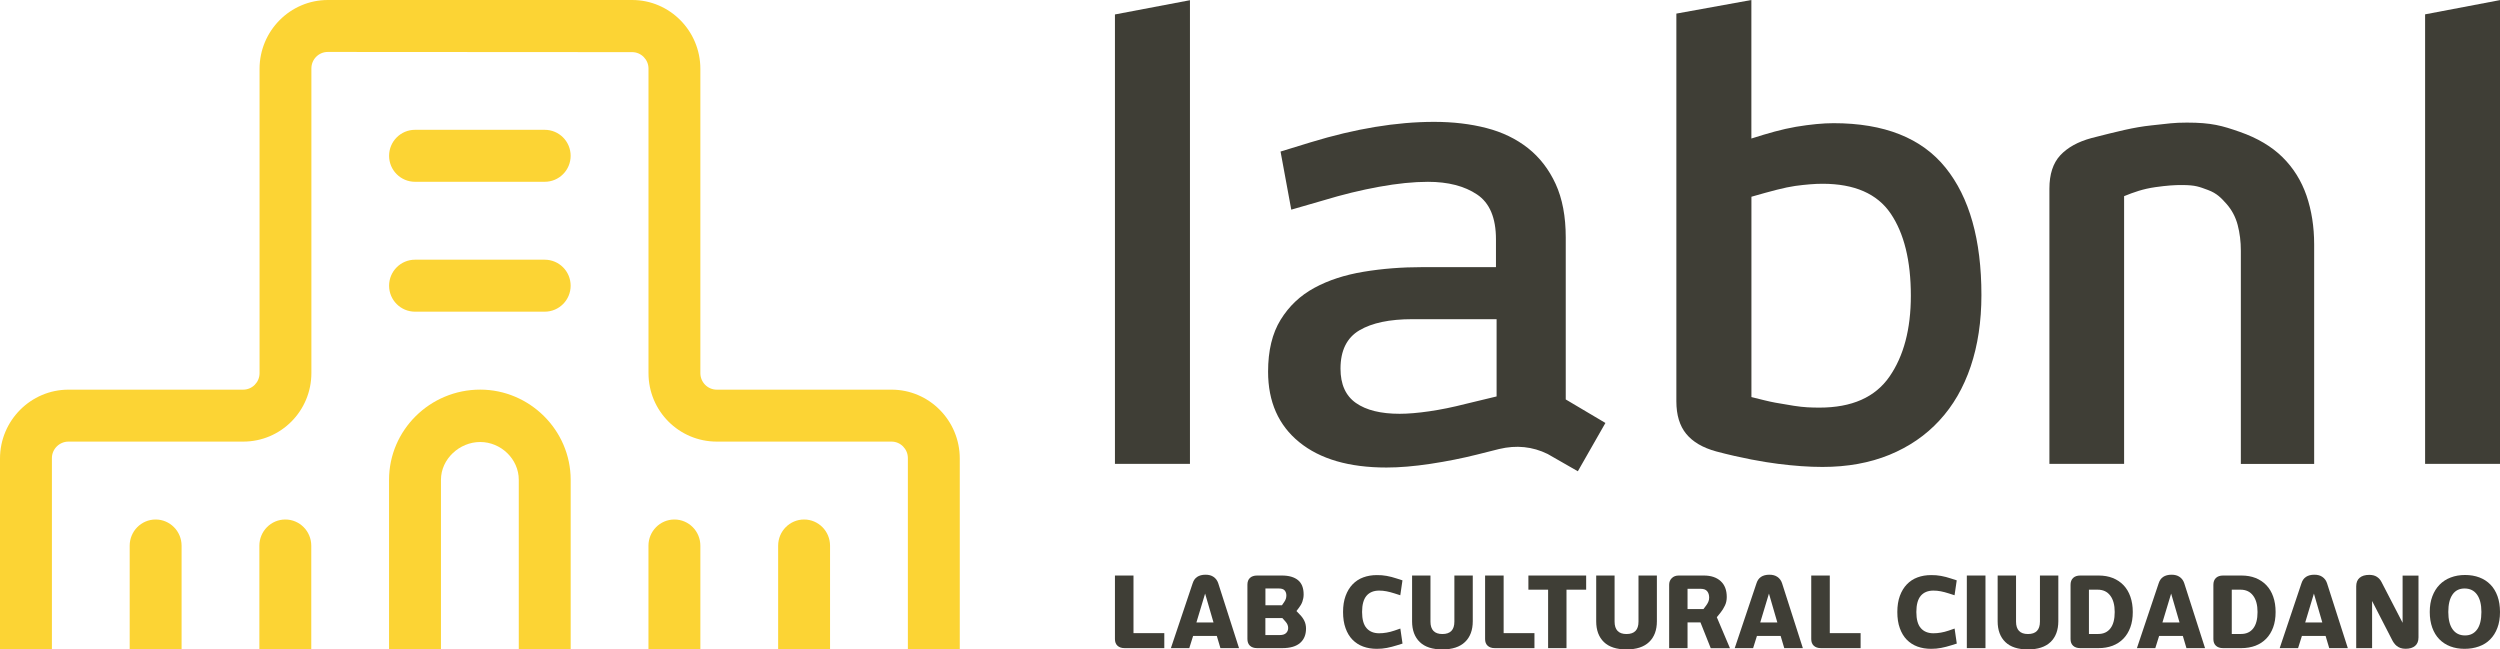 <svg width="435" height="113" viewBox="0 0 435 113" fill="none" xmlns="http://www.w3.org/2000/svg">
<path d="M162.491 113C159.994 113 157.969 113 157.969 113V79.709C157.969 78.127 156.689 76.839 155.122 76.839H124.723C118.169 76.839 112.839 71.538 112.839 64.93V11.941C112.839 10.359 111.558 9.071 109.992 9.071L57.028 9.039C55.454 9.039 54.181 10.327 54.181 11.909V64.898C54.181 71.506 48.882 76.839 42.322 76.839H11.91C10.343 76.839 9.031 78.127 9.031 79.709V113C9.031 113 7.025 113 4.522 113C2.019 113 0 113 0 113V79.786C0 73.177 5.363 67.8 11.916 67.8H42.315C43.882 67.8 45.162 66.511 45.162 64.93V11.986C45.162 5.377 50.493 0 57.053 0H109.992C116.545 0 121.863 5.377 121.863 11.986V64.93C121.863 66.511 123.143 67.8 124.71 67.8H155.128C161.682 67.8 167 73.177 167 79.786V113C166.994 113 164.987 113 162.491 113Z" fill="#FCD434"/>
<path d="M83.554 67.794C74.816 67.794 67.695 74.836 67.695 83.485C67.695 83.881 67.695 113 67.695 113C67.695 113 70.574 113 74.128 113H76.727C76.727 105.888 76.727 83.721 76.727 83.485C76.727 79.862 79.962 76.909 83.554 76.909C87.146 76.909 90.267 79.856 90.267 83.485C90.267 83.715 90.267 105.888 90.267 113H92.865C96.419 113 99.298 113 99.298 113C99.298 113 99.298 83.881 99.298 83.485C99.292 74.836 92.139 67.794 83.554 67.794Z" fill="#FCD434"/>
<path d="M27.081 113C24.59 113 22.565 113 22.565 113V94.954C22.565 92.435 24.584 90.394 27.081 90.394C29.571 90.394 31.596 92.435 31.596 94.954V113C31.59 113 29.571 113 27.081 113Z" fill="#FCD434"/>
<path d="M49.646 113C47.156 113 45.13 113 45.13 113V94.954C45.13 92.435 47.149 90.394 49.646 90.394C52.142 90.394 54.161 92.435 54.161 94.954V113C54.161 113 52.142 113 49.646 113Z" fill="#FCD434"/>
<path d="M117.348 113C114.857 113 112.832 113 112.832 113V94.954C112.832 92.435 114.851 90.394 117.348 90.394C119.844 90.394 121.863 92.435 121.863 94.954V113C121.863 113 119.838 113 117.348 113Z" fill="#FCD434"/>
<path d="M139.913 113C137.423 113 135.397 113 135.397 113V94.954C135.397 92.435 137.416 90.394 139.913 90.394C142.41 90.394 144.428 92.435 144.428 94.954V113C144.428 113 142.41 113 139.913 113Z" fill="#FCD434"/>
<path d="M94.776 31.632H72.217C69.721 31.632 67.702 29.61 67.702 27.11C67.702 24.616 69.721 22.587 72.217 22.587H94.776C97.273 22.587 99.292 24.609 99.292 27.11C99.292 29.61 97.273 31.632 94.776 31.632Z" fill="#FCD434"/>
<path d="M94.776 54.232H72.217C69.721 54.232 67.702 52.21 67.702 49.71C67.702 47.216 69.721 45.187 72.217 45.187H94.776C97.273 45.187 99.292 47.209 99.292 49.71C99.292 52.21 97.273 54.232 94.776 54.232Z" fill="#FCD434"/>
<path d="M194 80.715V2.514L207.052 0.037V80.715H194Z" fill="#3F3E36"/>
<path d="M274.545 82L269.287 78.99C266.658 77.697 263.846 77.412 260.849 78.128L257.017 79.091C254.461 79.734 251.759 80.275 248.91 80.706C246.06 81.138 243.505 81.349 241.244 81.349C234.746 81.349 229.69 79.88 226.069 76.935C222.457 73.999 220.646 69.907 220.646 64.668C220.646 61.007 221.372 57.997 222.834 55.63C224.295 53.263 226.244 51.419 228.698 50.088C231.143 48.758 233.992 47.831 237.246 47.29C240.5 46.748 243.91 46.482 247.485 46.482H260.298V41.638C260.298 37.913 259.204 35.307 257.007 33.839C254.82 32.371 251.971 31.637 248.459 31.637C245.978 31.637 243.147 31.921 239.966 32.499C236.786 33.077 233.56 33.866 230.269 34.866L224.681 36.481L222.815 26.37L228.073 24.755C235.812 22.388 242.972 21.204 249.544 21.204C252.835 21.204 255.858 21.562 258.634 22.278C261.41 22.993 263.818 24.159 265.868 25.773C267.908 27.388 269.517 29.471 270.684 32.013C271.852 34.563 272.44 37.665 272.44 41.316V69.503L279.343 73.595L274.545 82ZM260.417 55.538H245.739C241.796 55.538 238.726 56.181 236.538 57.474C234.35 58.768 233.248 60.989 233.248 64.145C233.248 66.87 234.139 68.861 235.931 70.118C237.724 71.375 240.261 71.999 243.542 71.999C245.003 71.999 246.722 71.852 248.689 71.568C250.665 71.283 252.779 70.852 255.04 70.274L260.408 68.98V55.538H260.417Z" fill="#3F3E36"/>
<path d="M319.041 21.434C327.864 21.434 334.363 24.012 338.526 29.178C342.69 34.343 344.767 41.729 344.767 51.336C344.767 55.924 344.142 60.071 342.902 63.759C341.652 67.457 339.841 70.595 337.451 73.173C335.07 75.761 332.166 77.743 328.747 79.147C325.328 80.541 321.449 81.248 317.11 81.248C314.757 81.248 312.184 81.064 309.371 80.706C306.889 80.394 303.001 79.715 298.626 78.55C296.273 77.908 294.536 76.88 293.396 75.486C292.257 74.091 291.687 72.201 291.687 69.834V2.367L304.739 0V24.104C307.652 23.177 310.033 22.489 312.524 22.058C315.024 21.645 317.193 21.434 319.041 21.434ZM317.12 31.976C315.768 31.976 314.187 32.105 312.368 32.352C310.557 32.609 308.231 33.233 304.748 34.233V69.09C306.522 69.522 307.689 69.843 308.902 70.063C310.116 70.274 311.182 70.457 312.101 70.604C313.029 70.751 313.829 70.834 314.5 70.87C315.171 70.907 315.87 70.925 316.586 70.925C322.212 70.925 326.265 69.136 328.756 65.549C331.247 61.961 332.488 57.263 332.488 51.455C332.488 45.363 331.311 40.592 328.967 37.142C326.624 33.701 322.671 31.976 317.12 31.976Z" fill="#3F3E36"/>
<path d="M356.597 80.715V32.839C356.597 30.325 357.222 28.389 358.481 27.031C359.74 25.673 361.551 24.663 363.922 24.021C368.435 22.874 371.257 22.14 374.327 21.819C377.397 21.498 378.16 21.333 380.522 21.333C384.815 21.333 386.662 21.874 389.732 22.948C392.802 24.021 395.284 25.498 397.168 27.361C399.052 29.224 400.44 31.453 401.332 34.031C402.214 36.619 402.664 39.445 402.664 42.528V80.725H389.907V43.61C389.907 42.032 389.723 40.546 389.355 39.142C388.988 37.747 388.335 36.527 387.416 35.481C386.487 34.444 385.743 33.637 384.19 33.059C382.636 32.49 382.048 32.215 379.759 32.196C378.381 32.187 377.057 32.279 375.035 32.563C372.857 32.875 371.266 33.453 369.594 34.132V80.715H356.597Z" fill="#3F3E36"/>
<path d="M421.967 80.715V2.496L435 0.018V80.715H421.967Z" fill="#3F3E36"/>
<path fill-rule="evenodd" clip-rule="evenodd" d="M211.724 110.651L212.353 112.774H215.589L211.965 101.462C211.807 101 211.539 100.642 211.169 100.387C210.8 100.123 210.328 100 209.764 100C209.163 100 208.682 100.132 208.312 100.377C207.943 100.623 207.684 100.991 207.527 101.481L203.736 112.774H206.935L207.601 110.651H211.724ZM208.174 108.311L209.69 103.283L211.151 108.311H208.174Z" fill="#3F3E36"/>
<path d="M194.444 112.358C194.74 112.632 195.146 112.774 195.683 112.774H202.589V110.16H197.227V100.142H194V111.198C194 111.698 194.148 112.085 194.444 112.358Z" fill="#3F3E36"/>
<path fill-rule="evenodd" clip-rule="evenodd" d="M218.732 112.774C218.196 112.774 217.789 112.632 217.493 112.358C217.198 112.085 217.05 111.689 217.05 111.179V101.736C217.05 101.226 217.198 100.83 217.493 100.557C217.789 100.283 218.205 100.142 218.732 100.142H223.059C224.271 100.142 225.204 100.415 225.852 100.943C226.508 101.481 226.832 102.311 226.832 103.434C226.832 103.868 226.758 104.274 226.619 104.67C226.48 105.066 226.277 105.415 226.018 105.745L225.583 106.321L226.083 106.849C226.462 107.208 226.748 107.604 226.952 108.019C227.155 108.434 227.248 108.887 227.248 109.377C227.248 110.453 226.896 111.283 226.212 111.877C225.528 112.472 224.492 112.774 223.124 112.774H218.732ZM223.827 103.604C223.827 103.255 223.725 102.962 223.531 102.736C223.337 102.509 222.995 102.396 222.532 102.396H220.184V105.321H223.059L223.475 104.708C223.707 104.387 223.827 104.019 223.827 103.604ZM220.175 107.547V110.5H222.69C223.17 110.5 223.531 110.387 223.771 110.16C224.012 109.934 224.141 109.632 224.141 109.264C224.141 108.868 223.984 108.5 223.679 108.16L223.133 107.547H220.175Z" fill="#3F3E36"/>
<path d="M234.136 103.679C233.84 104.481 233.692 105.415 233.692 106.481C233.692 107.557 233.831 108.491 234.127 109.302C234.413 110.104 234.811 110.774 235.329 111.302C235.846 111.83 236.466 112.236 237.187 112.5C237.908 112.764 238.694 112.896 239.563 112.896C240.164 112.896 240.747 112.849 241.311 112.736C241.875 112.623 242.466 112.481 243.076 112.283L244.038 111.981L243.659 109.368L242.623 109.726C242.152 109.887 241.699 110 241.264 110.075C240.821 110.151 240.395 110.189 239.97 110.189C239.027 110.189 238.296 109.887 237.779 109.292C237.261 108.698 237.002 107.764 237.002 106.481C237.002 105.217 237.261 104.274 237.769 103.67C238.287 103.066 239.018 102.764 239.97 102.764C240.395 102.764 240.821 102.802 241.255 102.887C241.69 102.972 242.152 103.094 242.651 103.255L243.65 103.575L244.029 100.981L243.03 100.66C242.439 100.462 241.865 100.311 241.292 100.208C240.728 100.104 240.146 100.057 239.572 100.066C238.712 100.066 237.927 100.198 237.215 100.462C236.494 100.726 235.874 101.132 235.356 101.67C234.839 102.208 234.432 102.877 234.136 103.679Z" fill="#3F3E36"/>
<path d="M254.911 111.708C254.014 112.566 252.701 113 250.972 113C249.243 113 247.931 112.575 247.043 111.717C246.155 110.858 245.702 109.66 245.702 108.104V100.142H248.901V108.16C248.901 109.594 249.595 110.321 250.972 110.321C252.368 110.321 253.062 109.604 253.062 108.16V100.142H256.261V108.104C256.261 109.642 255.808 110.849 254.911 111.708Z" fill="#3F3E36"/>
<path d="M258.85 112.358C259.146 112.632 259.552 112.774 260.089 112.774H266.995V110.16H261.633V100.142H258.406V111.198C258.406 111.698 258.554 112.085 258.85 112.358Z" fill="#3F3E36"/>
<path d="M272.57 102.604V112.774H269.371V102.604H265.941V100.142H275.991V102.604H272.57Z" fill="#3F3E36"/>
<path d="M283.009 113C284.738 113 286.051 112.566 286.948 111.708C287.844 110.849 288.298 109.642 288.298 108.104V100.142H285.098V108.16C285.098 109.604 284.405 110.321 283.009 110.321C281.631 110.321 280.938 109.594 280.938 108.16V100.142H277.739V108.104C277.739 109.66 278.192 110.858 279.08 111.717C279.967 112.575 281.28 113 283.009 113Z" fill="#3F3E36"/>
<path fill-rule="evenodd" clip-rule="evenodd" d="M297.663 112.774L295.879 108.292H293.632V112.774H290.433V101.736C290.433 101.274 290.59 100.887 290.896 100.594C291.201 100.292 291.598 100.142 292.097 100.142H296.462C297.7 100.142 298.681 100.462 299.392 101.113C300.104 101.755 300.456 102.679 300.456 103.877C300.456 104.425 300.354 104.915 300.141 105.359C299.929 105.802 299.679 106.217 299.374 106.594L298.727 107.396L301.01 112.783H297.663V112.774ZM297.395 103.981C297.395 103.519 297.275 103.151 297.044 102.868C296.813 102.585 296.434 102.453 295.916 102.453H293.632V105.981H296.397L296.85 105.387C297.007 105.179 297.136 104.962 297.238 104.736C297.349 104.5 297.395 104.255 297.395 103.981Z" fill="#3F3E36"/>
<path fill-rule="evenodd" clip-rule="evenodd" d="M309.831 110.651L310.46 112.774H313.696L310.071 101.462C309.914 101 309.646 100.642 309.276 100.387C308.906 100.123 308.435 100 307.871 100C307.27 100 306.789 100.132 306.419 100.377C306.049 100.623 305.791 100.991 305.633 101.481L301.843 112.774H305.042L305.707 110.651H309.831ZM306.281 108.311L307.797 103.283L309.258 108.311H306.281Z" fill="#3F3E36"/>
<path d="M316.839 112.774C316.303 112.774 315.896 112.632 315.6 112.358C315.304 112.085 315.156 111.698 315.156 111.198V100.142H318.383V110.16H323.746V112.774H316.839Z" fill="#3F3E36"/>
<path d="M330.578 103.679C330.283 104.481 330.135 105.415 330.135 106.481C330.135 107.557 330.273 108.491 330.569 109.302C330.856 110.104 331.253 110.774 331.771 111.302C332.289 111.83 332.908 112.236 333.629 112.5C334.351 112.764 335.137 112.896 336.006 112.896C336.607 112.896 337.189 112.849 337.753 112.736C338.317 112.623 338.909 112.481 339.519 112.283L340.481 111.981L340.101 109.368L339.066 109.726C338.594 109.887 338.141 110 337.707 110.075C337.263 110.151 336.838 110.189 336.412 110.189C335.469 110.189 334.739 109.887 334.221 109.292C333.703 108.698 333.445 107.764 333.445 106.481C333.445 105.217 333.703 104.274 334.212 103.67C334.73 103.066 335.46 102.764 336.412 102.764C336.838 102.764 337.263 102.802 337.698 102.887C338.132 102.972 338.594 103.094 339.094 103.255L340.092 103.575L340.471 100.981L339.473 100.66C338.881 100.462 338.308 100.311 337.735 100.208C337.171 100.104 336.588 100.057 336.015 100.066C335.155 100.066 334.369 100.198 333.657 100.462C332.936 100.726 332.317 101.132 331.799 101.67C331.281 102.208 330.874 102.877 330.578 103.679Z" fill="#3F3E36"/>
<path d="M342.228 112.774V100.142H345.473V112.774H342.228Z" fill="#3F3E36"/>
<path d="M352.861 113C354.59 113 355.903 112.566 356.799 111.708C357.696 110.849 358.14 109.642 358.149 108.104V100.142H354.95V108.16C354.95 109.604 354.257 110.321 352.861 110.321C351.483 110.321 350.79 109.594 350.79 108.16V100.142H347.591V108.104C347.591 109.66 348.044 110.858 348.931 111.717C349.819 112.575 351.132 113 352.861 113Z" fill="#3F3E36"/>
<path fill-rule="evenodd" clip-rule="evenodd" d="M371.103 106.491C371.103 107.5 370.964 108.387 370.677 109.16C370.391 109.934 369.993 110.594 369.466 111.132C368.948 111.67 368.32 112.075 367.589 112.358C366.859 112.632 366.045 112.774 365.139 112.774H361.958C361.422 112.774 361.015 112.632 360.72 112.358C360.424 112.085 360.276 111.698 360.276 111.198V101.755C360.276 101.245 360.424 100.849 360.72 100.566C361.015 100.283 361.431 100.142 361.958 100.142H365.167C366.073 100.142 366.896 100.283 367.626 100.575C368.357 100.868 368.976 101.283 369.494 101.821C370.012 102.368 370.409 103.028 370.686 103.821C370.964 104.613 371.103 105.5 371.103 106.491ZM367.959 106.491C367.959 105.264 367.7 104.311 367.182 103.632C366.665 102.943 365.934 102.604 364.991 102.604H363.475V110.311H365.093C365.999 110.311 366.711 109.991 367.21 109.34C367.709 108.698 367.959 107.755 367.959 106.491Z" fill="#3F3E36"/>
<path fill-rule="evenodd" clip-rule="evenodd" d="M379.812 110.651L380.441 112.774H383.677L380.052 101.462C379.895 101 379.627 100.642 379.257 100.387C378.887 100.123 378.416 100 377.852 100C377.251 100 376.77 100.132 376.4 100.377C376.031 100.623 375.772 100.991 375.614 101.481L371.824 112.774H375.023L375.688 110.651H379.812ZM376.262 108.311L377.778 103.283L379.239 108.311H376.262Z" fill="#3F3E36"/>
<path fill-rule="evenodd" clip-rule="evenodd" d="M395.955 106.491C395.955 107.5 395.816 108.387 395.53 109.16C395.243 109.934 394.846 110.594 394.319 111.132C393.801 111.67 393.172 112.075 392.442 112.358C391.711 112.632 390.898 112.774 389.992 112.774H386.811C386.275 112.774 385.868 112.632 385.572 112.358C385.276 112.085 385.128 111.698 385.128 111.198V101.755C385.128 101.245 385.276 100.849 385.572 100.566C385.868 100.283 386.284 100.142 386.811 100.142H390.019C390.925 100.142 391.748 100.283 392.479 100.575C393.209 100.868 393.829 101.283 394.346 101.821C394.864 102.368 395.262 103.028 395.539 103.821C395.816 104.613 395.955 105.5 395.955 106.491ZM392.812 106.491C392.812 105.264 392.553 104.311 392.035 103.632C391.517 102.943 390.787 102.604 389.844 102.604H388.327V110.311H389.945C390.851 110.311 391.563 109.991 392.063 109.34C392.562 108.698 392.812 107.755 392.812 106.491Z" fill="#3F3E36"/>
<path fill-rule="evenodd" clip-rule="evenodd" d="M404.655 110.651L405.284 112.774H408.52L404.896 101.462C404.739 101 404.47 100.642 404.101 100.387C403.731 100.123 403.259 100 402.695 100C402.094 100 401.614 100.132 401.244 100.377C400.874 100.623 400.615 100.991 400.458 101.481L396.667 112.774H399.866L400.532 110.651H404.655ZM401.105 108.311L402.621 103.283L404.082 108.311H401.105Z" fill="#3F3E36"/>
<path d="M412.745 112.774H409.981V102.028C409.981 101.368 410.175 100.877 410.573 100.538C410.97 100.198 411.525 100.028 412.246 100.028C412.792 100.028 413.235 100.142 413.578 100.368C413.92 100.594 414.188 100.887 414.373 101.255L418.053 108.368V100.151H420.817V110.915C420.817 111.557 420.623 112.047 420.225 112.387C419.828 112.717 419.282 112.887 418.57 112.887C418.237 112.887 417.951 112.84 417.692 112.755C417.442 112.66 417.22 112.547 417.035 112.396C416.851 112.245 416.684 112.075 416.545 111.877C416.407 111.679 416.277 111.472 416.176 111.245L412.745 104.575V112.774Z" fill="#3F3E36"/>
<path fill-rule="evenodd" clip-rule="evenodd" d="M434.547 109.245C434.852 108.453 435 107.528 435 106.491C435 105.462 434.852 104.547 434.565 103.736C434.279 102.943 433.872 102.264 433.336 101.717C432.8 101.17 432.162 100.755 431.413 100.472C430.664 100.189 429.832 100.047 428.926 100.047C428.019 100.047 427.187 100.189 426.429 100.481C425.671 100.764 425.024 101.189 424.488 101.736C423.951 102.283 423.535 102.953 423.23 103.755C422.925 104.557 422.777 105.462 422.777 106.481C422.777 107.5 422.925 108.406 423.212 109.208C423.498 110 423.905 110.679 424.441 111.226C424.978 111.774 425.616 112.189 426.355 112.472C427.095 112.755 427.927 112.896 428.833 112.896C429.739 112.896 430.581 112.755 431.339 112.481C432.106 112.208 432.753 111.802 433.29 111.255C433.826 110.717 434.251 110.047 434.547 109.245ZM430.997 103.453C431.505 104.16 431.764 105.17 431.764 106.481C431.764 107.811 431.524 108.821 431.024 109.519C430.525 110.217 429.822 110.566 428.916 110.566C427.982 110.566 427.271 110.217 426.762 109.509C426.253 108.802 426.004 107.792 426.004 106.481C426.004 105.17 426.244 104.16 426.734 103.453C427.224 102.745 427.927 102.396 428.833 102.396C429.767 102.396 430.488 102.745 430.997 103.453Z" fill="#3F3E36"/>
</svg>
